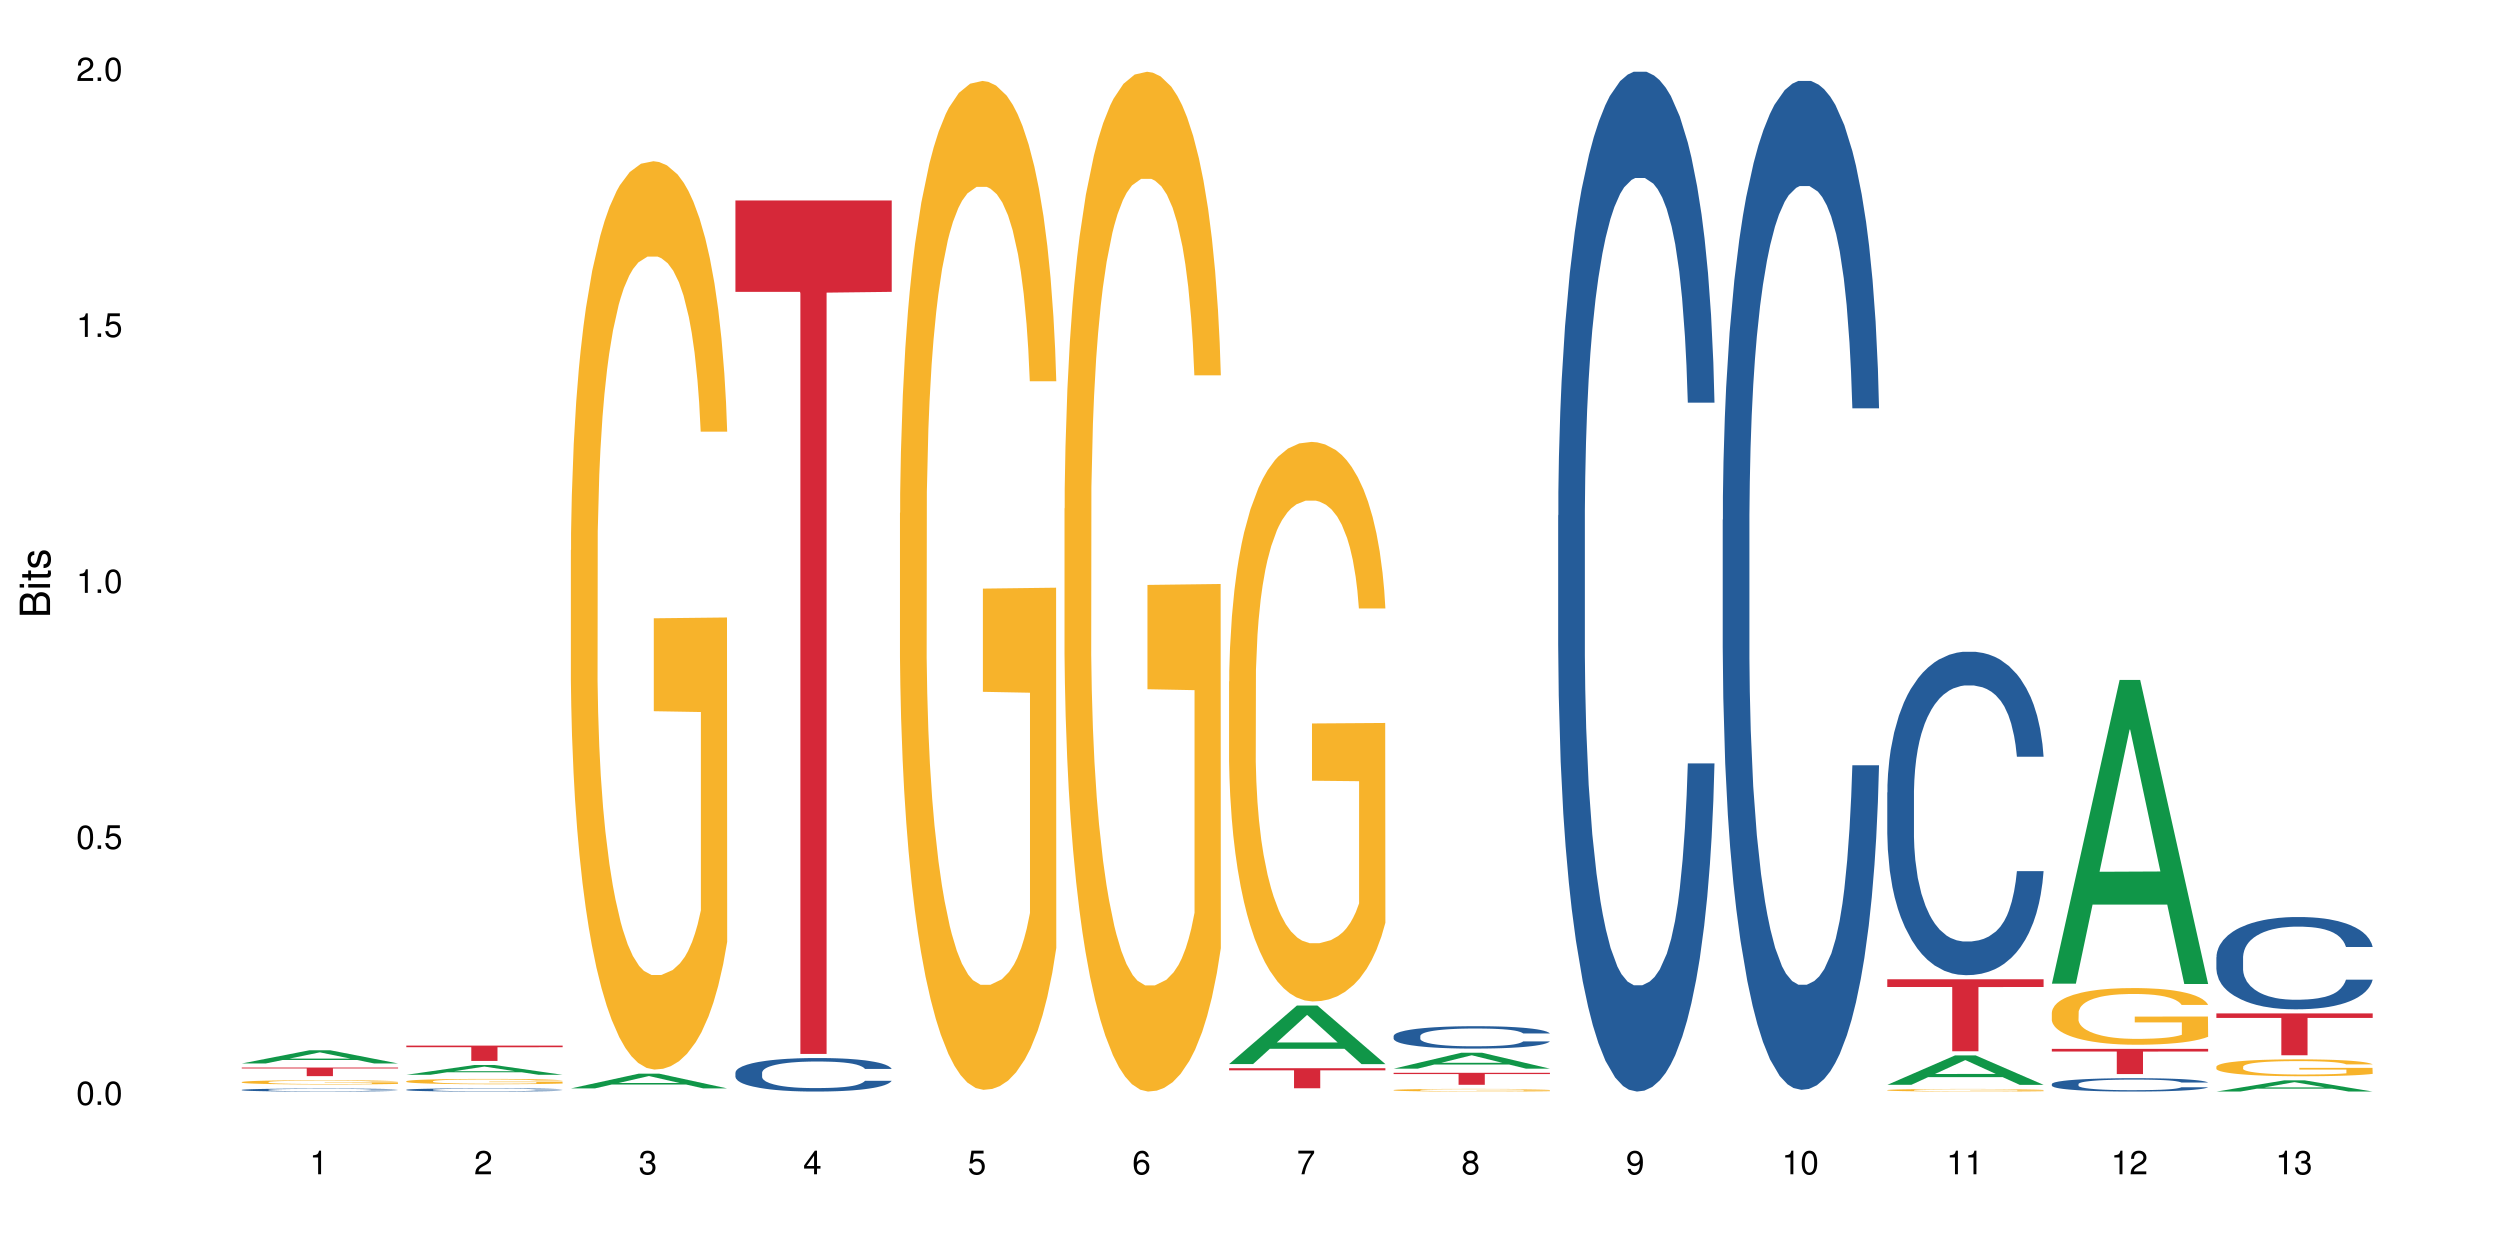 <?xml version="1.0" encoding="UTF-8"?>
<svg xmlns="http://www.w3.org/2000/svg" xmlns:xlink="http://www.w3.org/1999/xlink" width="720pt" height="360pt" viewBox="0 0 720 360" version="1.1">
<defs>
<g>
<symbol overflow="visible" id="glyph0-0">
<path style="stroke:none;" d=""/>
</symbol>
<symbol overflow="visible" id="glyph0-1">
<path style="stroke:none;" d="M 2.641 -6.797 C 2 -6.797 1.422 -6.531 1.078 -6.047 C 0.641 -5.453 0.406 -4.547 0.406 -3.297 C 0.406 -1 1.188 0.219 2.641 0.219 C 4.078 0.219 4.859 -1 4.859 -3.234 C 4.859 -4.562 4.656 -5.438 4.203 -6.047 C 3.844 -6.531 3.281 -6.797 2.641 -6.797 Z M 2.641 -6.047 C 3.547 -6.047 4 -5.125 4 -3.312 C 4 -1.375 3.562 -0.484 2.625 -0.484 C 1.734 -0.484 1.281 -1.422 1.281 -3.281 C 1.281 -5.141 1.734 -6.047 2.641 -6.047 Z M 2.641 -6.047 "/>
</symbol>
<symbol overflow="visible" id="glyph0-2">
<path style="stroke:none;" d="M 1.828 -1 L 0.828 -1 L 0.828 0 L 1.828 0 Z M 1.828 -1 "/>
</symbol>
<symbol overflow="visible" id="glyph0-3">
<path style="stroke:none;" d="M 4.562 -6.797 L 1.062 -6.797 L 0.547 -3.094 L 1.328 -3.094 C 1.719 -3.562 2.047 -3.734 2.578 -3.734 C 3.484 -3.734 4.062 -3.109 4.062 -2.094 C 4.062 -1.125 3.484 -0.531 2.578 -0.531 C 1.828 -0.531 1.375 -0.906 1.188 -1.672 L 0.328 -1.672 C 0.453 -1.109 0.547 -0.844 0.75 -0.594 C 1.125 -0.078 1.828 0.219 2.594 0.219 C 3.969 0.219 4.922 -0.781 4.922 -2.219 C 4.922 -3.562 4.031 -4.484 2.719 -4.484 C 2.25 -4.484 1.859 -4.359 1.469 -4.062 L 1.734 -5.969 L 4.562 -5.969 Z M 4.562 -6.797 "/>
</symbol>
<symbol overflow="visible" id="glyph0-4">
<path style="stroke:none;" d="M 2.484 -4.844 L 2.484 0 L 3.328 0 L 3.328 -6.797 L 2.766 -6.797 C 2.469 -5.75 2.281 -5.609 0.984 -5.453 L 0.984 -4.844 Z M 2.484 -4.844 "/>
</symbol>
<symbol overflow="visible" id="glyph0-5">
<path style="stroke:none;" d="M 4.859 -0.828 L 1.281 -0.828 C 1.359 -1.391 1.672 -1.75 2.5 -2.234 L 3.469 -2.75 C 4.406 -3.266 4.906 -3.969 4.906 -4.812 C 4.906 -5.375 4.672 -5.906 4.266 -6.266 C 3.859 -6.625 3.375 -6.797 2.719 -6.797 C 1.859 -6.797 1.219 -6.5 0.844 -5.922 C 0.609 -5.562 0.5 -5.125 0.484 -4.438 L 1.328 -4.438 C 1.359 -4.906 1.406 -5.188 1.531 -5.406 C 1.75 -5.812 2.188 -6.062 2.703 -6.062 C 3.469 -6.062 4.031 -5.516 4.031 -4.781 C 4.031 -4.25 3.719 -3.797 3.125 -3.438 L 2.234 -2.938 C 0.812 -2.141 0.406 -1.5 0.328 0 L 4.859 0 Z M 4.859 -0.828 "/>
</symbol>
<symbol overflow="visible" id="glyph0-6">
<path style="stroke:none;" d="M 2.125 -3.125 L 2.578 -3.125 C 3.516 -3.125 3.984 -2.703 3.984 -1.891 C 3.984 -1.031 3.469 -0.531 2.578 -0.531 C 1.656 -0.531 1.203 -0.984 1.156 -1.969 L 0.312 -1.969 C 0.344 -1.422 0.438 -1.078 0.609 -0.766 C 0.953 -0.109 1.625 0.219 2.547 0.219 C 3.953 0.219 4.859 -0.609 4.859 -1.906 C 4.859 -2.766 4.516 -3.25 3.703 -3.516 C 4.344 -3.766 4.656 -4.25 4.656 -4.938 C 4.656 -6.109 3.875 -6.797 2.578 -6.797 C 1.203 -6.797 0.484 -6.047 0.453 -4.609 L 1.297 -4.609 C 1.312 -5.016 1.344 -5.25 1.453 -5.453 C 1.641 -5.828 2.062 -6.062 2.594 -6.062 C 3.344 -6.062 3.797 -5.625 3.797 -4.906 C 3.797 -4.422 3.609 -4.141 3.25 -3.984 C 3.016 -3.891 2.719 -3.844 2.125 -3.844 Z M 2.125 -3.125 "/>
</symbol>
<symbol overflow="visible" id="glyph0-7">
<path style="stroke:none;" d="M 3.141 -1.625 L 3.141 0 L 3.984 0 L 3.984 -1.625 L 4.984 -1.625 L 4.984 -2.391 L 3.984 -2.391 L 3.984 -6.797 L 3.359 -6.797 L 0.266 -2.516 L 0.266 -1.625 Z M 3.141 -2.391 L 1 -2.391 L 3.141 -5.359 Z M 3.141 -2.391 "/>
</symbol>
<symbol overflow="visible" id="glyph0-8">
<path style="stroke:none;" d="M 4.781 -5.031 C 4.609 -6.141 3.891 -6.797 2.844 -6.797 C 2.094 -6.797 1.422 -6.438 1.031 -5.828 C 0.609 -5.172 0.406 -4.344 0.406 -3.094 C 0.406 -1.953 0.578 -1.234 0.984 -0.625 C 1.359 -0.078 1.953 0.219 2.703 0.219 C 3.984 0.219 4.922 -0.734 4.922 -2.078 C 4.922 -3.344 4.062 -4.234 2.844 -4.234 C 2.172 -4.234 1.641 -3.969 1.281 -3.469 C 1.281 -5.125 1.828 -6.047 2.797 -6.047 C 3.391 -6.047 3.797 -5.672 3.938 -5.031 Z M 2.734 -3.484 C 3.547 -3.484 4.062 -2.922 4.062 -2 C 4.062 -1.156 3.484 -0.531 2.703 -0.531 C 1.922 -0.531 1.328 -1.188 1.328 -2.047 C 1.328 -2.891 1.906 -3.484 2.734 -3.484 Z M 2.734 -3.484 "/>
</symbol>
<symbol overflow="visible" id="glyph0-9">
<path style="stroke:none;" d="M 4.984 -6.797 L 0.438 -6.797 L 0.438 -5.969 L 4.109 -5.969 C 2.5 -3.656 1.828 -2.234 1.328 0 L 2.219 0 C 2.594 -2.172 3.453 -4.047 4.984 -6.094 Z M 4.984 -6.797 "/>
</symbol>
<symbol overflow="visible" id="glyph0-10">
<path style="stroke:none;" d="M 3.75 -3.578 C 4.453 -4 4.688 -4.344 4.688 -4.984 C 4.688 -6.047 3.844 -6.797 2.641 -6.797 C 1.438 -6.797 0.594 -6.047 0.594 -4.984 C 0.594 -4.359 0.828 -4.016 1.516 -3.578 C 0.734 -3.203 0.359 -2.641 0.359 -1.891 C 0.359 -0.641 1.297 0.219 2.641 0.219 C 3.984 0.219 4.922 -0.641 4.922 -1.875 C 4.922 -2.641 4.531 -3.203 3.75 -3.578 Z M 2.641 -6.047 C 3.359 -6.047 3.812 -5.625 3.812 -4.969 C 3.812 -4.344 3.344 -3.922 2.641 -3.922 C 1.922 -3.922 1.453 -4.344 1.453 -4.984 C 1.453 -5.625 1.922 -6.047 2.641 -6.047 Z M 2.641 -3.203 C 3.484 -3.203 4.062 -2.672 4.062 -1.875 C 4.062 -1.062 3.484 -0.531 2.625 -0.531 C 1.797 -0.531 1.219 -1.078 1.219 -1.875 C 1.219 -2.672 1.797 -3.203 2.641 -3.203 Z M 2.641 -3.203 "/>
</symbol>
<symbol overflow="visible" id="glyph0-11">
<path style="stroke:none;" d="M 0.516 -1.547 C 0.672 -0.438 1.406 0.219 2.438 0.219 C 3.188 0.219 3.859 -0.141 4.266 -0.75 C 4.688 -1.406 4.891 -2.25 4.891 -3.484 C 4.891 -4.625 4.703 -5.359 4.312 -5.953 C 3.938 -6.5 3.344 -6.797 2.594 -6.797 C 1.297 -6.797 0.359 -5.844 0.359 -4.516 C 0.359 -3.25 1.234 -2.344 2.453 -2.344 C 3.094 -2.344 3.562 -2.578 4.016 -3.109 C 4 -1.453 3.469 -0.531 2.5 -0.531 C 1.906 -0.531 1.484 -0.906 1.359 -1.547 Z M 2.578 -6.062 C 3.375 -6.062 3.969 -5.406 3.969 -4.531 C 3.969 -3.688 3.375 -3.094 2.547 -3.094 C 1.734 -3.094 1.234 -3.672 1.234 -4.578 C 1.234 -5.438 1.797 -6.062 2.578 -6.062 Z M 2.578 -6.062 "/>
</symbol>
<symbol overflow="visible" id="glyph1-0">
<path style="stroke:none;" d=""/>
</symbol>
<symbol overflow="visible" id="glyph1-1">
<path style="stroke:none;" d="M 0 -0.953 L 0 -4.891 C 0 -5.719 -0.234 -6.344 -0.734 -6.797 C -1.188 -7.234 -1.812 -7.469 -2.5 -7.469 C -3.547 -7.469 -4.188 -7 -4.625 -5.875 C -4.984 -6.672 -5.641 -7.094 -6.531 -7.094 C -7.156 -7.094 -7.734 -6.859 -8.141 -6.391 C -8.562 -5.938 -8.75 -5.344 -8.75 -4.5 L -8.75 -0.953 Z M -4.984 -2.062 L -7.766 -2.062 L -7.766 -4.219 C -7.766 -4.844 -7.688 -5.203 -7.453 -5.5 C -7.219 -5.812 -6.859 -5.969 -6.375 -5.969 C -5.906 -5.969 -5.531 -5.812 -5.297 -5.5 C -5.062 -5.203 -4.984 -4.844 -4.984 -4.219 Z M -0.984 -2.062 L -4 -2.062 L -4 -4.781 C -4 -5.328 -3.859 -5.688 -3.578 -5.953 C -3.297 -6.219 -2.922 -6.359 -2.484 -6.359 C -2.062 -6.359 -1.688 -6.219 -1.406 -5.953 C -1.109 -5.688 -0.984 -5.328 -0.984 -4.781 Z M -0.984 -2.062 "/>
</symbol>
<symbol overflow="visible" id="glyph1-2">
<path style="stroke:none;" d="M -6.281 -1.797 L -6.281 -0.797 L 0 -0.797 L 0 -1.797 Z M -8.75 -1.797 L -8.75 -0.797 L -7.484 -0.797 L -7.484 -1.797 Z M -8.75 -1.797 "/>
</symbol>
<symbol overflow="visible" id="glyph1-3">
<path style="stroke:none;" d="M -6.281 -3.047 L -6.281 -2.016 L -8.016 -2.016 L -8.016 -1.016 L -6.281 -1.016 L -6.281 -0.172 L -5.469 -0.172 L -5.469 -1.016 L -0.719 -1.016 C -0.078 -1.016 0.281 -1.453 0.281 -2.234 C 0.281 -2.469 0.25 -2.719 0.188 -3.047 L -0.641 -3.047 C -0.609 -2.922 -0.594 -2.766 -0.594 -2.562 C -0.594 -2.141 -0.719 -2.016 -1.156 -2.016 L -5.469 -2.016 L -5.469 -3.047 Z M -6.281 -3.047 "/>
</symbol>
<symbol overflow="visible" id="glyph1-4">
<path style="stroke:none;" d="M -4.531 -5.25 C -5.766 -5.25 -6.469 -4.422 -6.469 -2.969 C -6.469 -1.516 -5.719 -0.562 -4.547 -0.562 C -3.562 -0.562 -3.094 -1.062 -2.734 -2.562 L -2.516 -3.484 C -2.344 -4.188 -2.094 -4.469 -1.625 -4.469 C -1.047 -4.469 -0.641 -3.875 -0.641 -3 C -0.641 -2.453 -0.797 -2 -1.062 -1.75 C -1.25 -1.594 -1.422 -1.531 -1.875 -1.469 L -1.875 -0.406 C -0.422 -0.453 0.281 -1.266 0.281 -2.922 C 0.281 -4.5 -0.5 -5.516 -1.719 -5.516 C -2.656 -5.516 -3.172 -4.984 -3.469 -3.734 L -3.703 -2.766 C -3.891 -1.953 -4.156 -1.609 -4.594 -1.609 C -5.172 -1.609 -5.547 -2.125 -5.547 -2.938 C -5.547 -3.75 -5.203 -4.172 -4.531 -4.203 Z M -4.531 -5.25 "/>
</symbol>
</g>
</defs>
<g id="surface121557">
<rect x="0" y="0" width="720" height="360" style="fill:rgb(100%,100%,100%);fill-opacity:1;stroke:none;"/>
<path style=" stroke:none;fill-rule:nonzero;fill:rgb(6.275%,58.824%,28.235%);fill-opacity:1;" d="M 69.629 306.277 L 69.676 306.273 L 89.156 302.469 L 95.074 302.469 L 114.648 306.281 L 107.773 306.281 L 102.867 305.285 L 81.367 305.285 L 76.555 306.277 L 69.629 306.277 L 83.434 304.871 L 100.895 304.871 L 92.188 303.09 L 92.09 303.086 L 91.996 303.098 L 83.387 304.871 L 83.434 304.871 Z M 69.629 306.277 "/>
<path style=" stroke:none;fill-rule:nonzero;fill:rgb(14.51%,36.078%,60%);fill-opacity:1;" d="M 69.629 313.883 L 69.684 313.883 L 69.684 313.863 L 69.848 313.832 L 70.234 313.793 L 70.617 313.77 L 71.605 313.723 L 72.977 313.676 L 74.406 313.641 L 75.449 313.621 L 76.383 313.605 L 78.523 313.574 L 79.895 313.562 L 81.379 313.547 L 83.191 313.535 L 84.508 313.527 L 87.473 313.512 L 89.668 313.508 L 91.371 313.504 L 95.051 313.504 L 97.246 313.508 L 98.84 313.512 L 100.594 313.52 L 102.078 313.527 L 104.656 313.543 L 106.965 313.566 L 108.008 313.578 L 109.652 313.602 L 110.918 313.625 L 111.797 313.648 L 112.785 313.676 L 113.66 313.711 L 114.32 313.754 L 114.648 313.785 L 106.965 313.785 L 106.578 313.754 L 106.141 313.73 L 105.316 313.699 L 104.492 313.676 L 103.34 313.652 L 102.297 313.637 L 100.871 313.621 L 99.605 313.613 L 98.289 313.605 L 97.027 313.602 L 94.609 313.594 L 91.809 313.594 L 90.766 313.598 L 88.625 313.602 L 87.473 313.609 L 85.824 313.621 L 84.672 313.629 L 83.301 313.645 L 82.367 313.66 L 81.215 313.68 L 80.391 313.699 L 79.457 313.723 L 78.906 313.746 L 78.414 313.766 L 77.977 313.793 L 77.645 313.82 L 77.426 313.848 L 77.316 313.879 L 77.316 314 L 77.426 314.027 L 77.699 314.062 L 78.414 314.109 L 79.457 314.152 L 80.664 314.188 L 81.816 314.211 L 82.477 314.219 L 83.355 314.234 L 84.727 314.25 L 86.703 314.266 L 87.855 314.27 L 89.613 314.277 L 91.426 314.281 L 93.844 314.281 L 95.984 314.277 L 97.41 314.273 L 98.895 314.266 L 100.926 314.254 L 102.188 314.242 L 103.285 314.227 L 104.109 314.211 L 104.656 314.199 L 105.48 314.172 L 106.141 314.148 L 106.633 314.121 L 106.965 314.094 L 114.648 314.094 L 114.32 314.125 L 113.828 314.156 L 113.332 314.176 L 112.562 314.207 L 111.688 314.23 L 110.422 314.258 L 109.379 314.277 L 108.008 314.297 L 106.746 314.309 L 105.371 314.324 L 103.34 314.34 L 102.023 314.348 L 100.594 314.355 L 98.895 314.359 L 96.75 314.367 L 94.445 314.371 L 92.305 314.371 L 90 314.367 L 88.297 314.367 L 86.047 314.359 L 83.246 314.344 L 81.215 314.328 L 79.621 314.316 L 78.25 314.297 L 76.711 314.277 L 74.734 314.242 L 73.527 314.215 L 72.703 314.195 L 71.77 314.164 L 71.113 314.137 L 70.344 314.09 L 69.793 314.035 L 69.629 313.992 Z M 69.629 313.883 "/>
<path style=" stroke:none;fill-rule:nonzero;fill:rgb(96.863%,70.196%,16.863%);fill-opacity:1;" d="M 69.629 311.629 L 69.684 311.629 L 69.684 311.605 L 69.902 311.559 L 70.453 311.488 L 71.168 311.43 L 71.934 311.387 L 72.43 311.363 L 73.254 311.328 L 73.965 311.305 L 75.777 311.254 L 78.086 311.207 L 79.348 311.188 L 80.773 311.172 L 82.805 311.148 L 83.738 311.141 L 86.594 311.125 L 89.832 311.113 L 93.402 311.109 L 95.051 311.109 L 97.301 311.113 L 100.375 311.125 L 102.133 311.137 L 103.504 311.148 L 104.934 311.164 L 106.688 311.184 L 108.336 311.211 L 109.652 311.238 L 110.973 311.273 L 112.07 311.309 L 113.004 311.348 L 113.828 311.395 L 114.32 311.434 L 114.648 311.473 L 107.02 311.473 L 106.578 311.434 L 106.086 311.402 L 105.262 311.367 L 104.438 311.34 L 103.613 311.316 L 102.078 311.289 L 100.758 311.27 L 99.113 311.254 L 97.52 311.246 L 95.707 311.238 L 91.699 311.238 L 89.066 311.246 L 87.527 311.254 L 86.43 311.262 L 84.891 311.277 L 83.961 311.293 L 83.41 311.301 L 81.762 311.336 L 80.664 311.367 L 80.062 311.387 L 79.293 311.422 L 78.742 311.449 L 78.141 311.496 L 77.809 311.527 L 77.371 311.605 L 77.316 311.805 L 77.48 311.848 L 77.809 311.891 L 78.25 311.934 L 78.906 311.977 L 79.566 312.008 L 80.719 312.051 L 81.707 312.078 L 82.477 312.098 L 83.961 312.129 L 84.562 312.137 L 85.992 312.156 L 87.473 312.172 L 89.285 312.188 L 90.656 312.195 L 92.855 312.199 L 95.652 312.199 L 98.949 312.191 L 101.035 312.184 L 102.461 312.176 L 103.395 312.168 L 104.547 312.156 L 105.371 312.145 L 106.141 312.133 L 107.074 312.113 L 107.074 311.848 L 93.512 311.844 L 93.512 311.723 L 114.594 311.719 L 114.648 312.156 L 113.496 312.184 L 112.07 312.215 L 110.699 312.234 L 109.27 312.254 L 107.238 312.277 L 105.59 312.289 L 103.066 312.305 L 100.758 312.316 L 98.344 312.32 L 96.203 312.324 L 91.426 312.324 L 89.012 312.316 L 87.09 312.309 L 85.332 312.297 L 83.574 312.281 L 81.379 312.258 L 79.953 312.242 L 78.469 312.219 L 76.988 312.188 L 75.668 312.16 L 74.789 312.137 L 73.91 312.109 L 72.977 312.074 L 72.102 312.039 L 71.441 312.004 L 70.836 311.965 L 70.398 311.93 L 69.957 311.879 L 69.738 311.84 L 69.629 311.805 Z M 69.629 311.629 "/>
<path style=" stroke:none;fill-rule:nonzero;fill:rgb(83.922%,15.686%,22.353%);fill-opacity:1;" d="M 69.629 307.457 L 114.648 307.457 L 114.648 307.723 L 95.887 307.727 L 95.887 309.93 L 88.34 309.93 L 88.34 307.727 L 88.23 307.723 L 69.629 307.723 Z M 69.629 307.457 "/>
<path style=" stroke:none;fill-rule:nonzero;fill:rgb(6.275%,58.824%,28.235%);fill-opacity:1;" d="M 117.02 309.547 L 117.066 309.543 L 136.547 306.727 L 142.465 306.727 L 162.039 309.547 L 155.164 309.547 L 150.258 308.812 L 128.758 308.812 L 123.945 309.547 L 117.02 309.547 L 130.824 308.508 L 148.285 308.504 L 139.578 307.188 L 139.48 307.188 L 139.387 307.195 L 130.777 308.504 L 130.824 308.508 Z M 117.02 309.547 "/>
<path style=" stroke:none;fill-rule:nonzero;fill:rgb(14.51%,36.078%,60%);fill-opacity:1;" d="M 117.02 313.848 L 117.074 313.844 L 117.074 313.824 L 117.238 313.793 L 117.625 313.75 L 118.008 313.723 L 118.996 313.672 L 120.367 313.625 L 121.797 313.586 L 122.84 313.566 L 123.773 313.547 L 125.914 313.516 L 127.285 313.5 L 128.77 313.488 L 130.582 313.473 L 131.898 313.465 L 134.863 313.449 L 137.059 313.445 L 138.762 313.441 L 142.441 313.441 L 144.637 313.445 L 146.23 313.449 L 147.984 313.457 L 149.469 313.465 L 152.047 313.48 L 154.355 313.508 L 155.398 313.52 L 157.043 313.547 L 158.309 313.57 L 159.188 313.594 L 160.176 313.625 L 161.051 313.664 L 161.711 313.707 L 162.039 313.742 L 154.355 313.742 L 153.969 313.711 L 153.531 313.684 L 152.707 313.648 L 151.883 313.625 L 150.73 313.598 L 149.688 313.582 L 148.262 313.566 L 146.996 313.555 L 145.68 313.547 L 144.418 313.543 L 142 313.539 L 138.156 313.539 L 136.016 313.547 L 134.863 313.555 L 133.215 313.566 L 132.062 313.574 L 130.691 313.594 L 129.758 313.605 L 128.605 313.629 L 127.781 313.648 L 126.848 313.676 L 126.297 313.699 L 125.805 313.723 L 125.367 313.75 L 125.035 313.781 L 124.816 313.812 L 124.707 313.84 L 124.707 313.973 L 124.816 314.004 L 125.09 314.039 L 125.805 314.09 L 126.848 314.137 L 128.055 314.172 L 129.207 314.199 L 129.867 314.211 L 130.746 314.223 L 132.117 314.238 L 134.094 314.258 L 135.246 314.262 L 137.004 314.27 L 138.816 314.273 L 141.234 314.273 L 143.375 314.27 L 144.801 314.266 L 146.285 314.258 L 148.316 314.246 L 149.578 314.23 L 150.676 314.215 L 151.5 314.199 L 152.047 314.184 L 152.871 314.16 L 153.531 314.129 L 154.023 314.102 L 154.355 314.07 L 162.039 314.07 L 161.711 314.105 L 161.219 314.141 L 160.723 314.164 L 159.953 314.191 L 159.074 314.219 L 157.812 314.25 L 156.77 314.27 L 155.398 314.289 L 154.137 314.305 L 152.762 314.32 L 150.73 314.336 L 149.414 314.348 L 147.984 314.355 L 146.285 314.359 L 144.141 314.367 L 141.836 314.371 L 139.695 314.371 L 137.391 314.367 L 135.688 314.367 L 133.438 314.359 L 130.637 314.344 L 128.605 314.328 L 127.012 314.309 L 125.641 314.293 L 124.102 314.27 L 122.125 314.234 L 120.918 314.203 L 120.094 314.18 L 119.16 314.148 L 118.504 314.117 L 117.734 314.07 L 117.184 314.008 L 117.02 313.965 Z M 117.02 313.848 "/>
<path style=" stroke:none;fill-rule:nonzero;fill:rgb(96.863%,70.196%,16.863%);fill-opacity:1;" d="M 117.02 311.383 L 117.074 311.383 L 117.074 311.355 L 117.293 311.293 L 117.844 311.207 L 118.559 311.133 L 119.324 311.078 L 119.82 311.047 L 120.645 311.008 L 121.355 310.977 L 123.168 310.914 L 125.477 310.852 L 126.738 310.828 L 128.164 310.805 L 130.195 310.777 L 131.129 310.77 L 133.984 310.746 L 137.223 310.73 L 140.793 310.727 L 142.441 310.73 L 144.691 310.734 L 147.766 310.75 L 149.523 310.762 L 150.895 310.777 L 152.324 310.797 L 154.078 310.824 L 155.727 310.859 L 157.043 310.891 L 158.363 310.934 L 159.461 310.977 L 160.395 311.027 L 161.219 311.086 L 161.711 311.137 L 162.039 311.184 L 154.41 311.184 L 153.969 311.137 L 153.477 311.098 L 152.652 311.051 L 151.828 311.016 L 151.004 310.992 L 149.469 310.953 L 148.148 310.934 L 146.504 310.914 L 144.91 310.898 L 143.098 310.891 L 142 310.887 L 139.09 310.887 L 136.457 310.898 L 134.918 310.91 L 133.82 310.922 L 132.281 310.941 L 131.352 310.957 L 130.801 310.969 L 129.152 311.012 L 128.055 311.051 L 127.453 311.078 L 126.684 311.121 L 126.133 311.16 L 125.531 311.215 L 125.199 311.258 L 124.762 311.352 L 124.707 311.605 L 124.871 311.656 L 125.199 311.715 L 125.641 311.766 L 126.297 311.82 L 126.957 311.859 L 128.109 311.914 L 129.098 311.949 L 129.867 311.977 L 131.352 312.012 L 131.953 312.023 L 133.383 312.051 L 134.863 312.07 L 136.676 312.086 L 138.047 312.094 L 140.246 312.102 L 143.043 312.102 L 146.34 312.094 L 148.426 312.082 L 149.852 312.07 L 150.785 312.062 L 151.938 312.047 L 152.762 312.031 L 153.531 312.016 L 154.465 311.992 L 154.465 311.656 L 140.902 311.656 L 140.902 311.5 L 161.984 311.5 L 162.039 312.047 L 160.887 312.086 L 159.461 312.121 L 158.086 312.148 L 156.66 312.172 L 154.629 312.199 L 152.98 312.215 L 150.457 312.234 L 148.148 312.25 L 145.734 312.258 L 143.594 312.262 L 141.066 312.262 L 138.816 312.258 L 136.402 312.25 L 134.48 312.238 L 132.723 312.227 L 130.965 312.207 L 128.77 312.18 L 127.34 312.152 L 125.859 312.125 L 124.379 312.09 L 123.059 312.051 L 122.18 312.023 L 121.301 311.988 L 120.367 311.945 L 119.492 311.898 L 118.832 311.855 L 118.227 311.805 L 117.789 311.762 L 117.348 311.695 L 117.129 311.648 L 117.02 311.602 Z M 117.02 311.383 "/>
<path style=" stroke:none;fill-rule:nonzero;fill:rgb(83.922%,15.686%,22.353%);fill-opacity:1;" d="M 117.02 301.129 L 162.039 301.129 L 162.039 301.602 L 143.277 301.605 L 143.277 305.547 L 135.73 305.547 L 135.73 301.609 L 135.617 301.602 L 117.02 301.602 Z M 117.02 301.129 "/>
<path style=" stroke:none;fill-rule:nonzero;fill:rgb(6.275%,58.824%,28.235%);fill-opacity:1;" d="M 164.41 313.461 L 164.457 313.457 L 183.938 309.219 L 189.855 309.219 L 209.43 313.465 L 202.555 313.465 L 197.648 312.355 L 176.148 312.355 L 171.336 313.461 L 164.41 313.461 L 178.215 311.898 L 195.676 311.895 L 186.969 309.91 L 186.871 309.906 L 186.777 309.922 L 178.168 311.895 L 178.215 311.898 Z M 164.41 313.461 "/>
<path style=" stroke:none;fill-rule:nonzero;fill:rgb(96.863%,70.196%,16.863%);fill-opacity:1;" d="M 164.41 158.477 L 164.465 158.238 L 164.465 153.461 L 164.684 142.711 L 165.234 127.898 L 165.949 115.715 L 166.715 106.156 L 167.211 101.141 L 168.035 93.973 L 168.746 88.715 L 170.559 77.965 L 172.867 67.93 L 174.129 63.629 L 175.555 59.566 L 177.586 55.027 L 178.52 53.355 L 181.375 49.535 L 184.613 47.145 L 188.184 46.43 L 189.832 46.668 L 192.082 47.621 L 195.156 50.25 L 196.914 52.641 L 198.285 55.027 L 199.715 58.133 L 201.469 62.914 L 203.117 68.648 L 204.434 74.379 L 205.754 81.547 L 206.852 89.195 L 207.785 97.555 L 208.609 107.59 L 209.102 115.953 L 209.43 124.312 L 201.801 124.312 L 201.359 115.953 L 200.867 109.5 L 200.043 101.617 L 199.219 95.883 L 198.395 91.344 L 196.859 85.133 L 195.539 81.309 L 193.895 77.965 L 192.301 75.812 L 190.488 74.379 L 189.391 73.902 L 186.48 73.902 L 183.848 75.574 L 182.309 77.488 L 181.211 79.398 L 179.672 82.98 L 178.742 85.848 L 178.191 87.762 L 176.543 95.168 L 175.445 101.855 L 174.844 106.395 L 174.074 113.562 L 173.523 120.012 L 172.922 129.57 L 172.59 136.738 L 172.152 152.984 L 172.098 195.988 L 172.262 205.066 L 172.59 214.863 L 173.031 223.465 L 173.688 232.543 L 174.348 239.469 L 175.5 248.789 L 176.488 255 L 177.258 259.062 L 178.742 265.512 L 179.344 267.66 L 180.773 271.961 L 182.254 275.309 L 184.066 278.176 L 185.438 279.609 L 187.633 280.801 L 190.434 280.801 L 193.73 279.367 L 195.816 277.457 L 197.242 275.547 L 198.176 273.875 L 199.328 271.246 L 200.152 268.855 L 200.922 266.227 L 201.855 262.168 L 201.855 205.066 L 188.293 204.828 L 188.293 178.07 L 209.375 177.832 L 209.43 271.246 L 208.277 277.695 L 206.852 283.906 L 205.477 288.688 L 204.051 292.746 L 202.02 297.289 L 200.371 300.152 L 197.848 303.5 L 195.539 305.648 L 193.125 307.082 L 190.984 307.801 L 188.457 308.039 L 186.207 307.559 L 183.793 306.129 L 181.871 304.215 L 180.113 301.828 L 178.355 298.723 L 176.16 293.703 L 174.73 289.641 L 173.25 284.625 L 171.766 278.652 L 170.449 272.203 L 169.57 267.184 L 168.691 261.449 L 167.758 254.281 L 166.883 246.16 L 166.223 238.754 L 165.617 230.391 L 165.18 222.508 L 164.738 211.758 L 164.52 203.156 L 164.41 195.75 Z M 164.41 158.477 "/>
<path style=" stroke:none;fill-rule:nonzero;fill:rgb(14.51%,36.078%,60%);fill-opacity:1;" d="M 211.801 308.918 L 211.855 308.91 L 211.855 308.695 L 212.02 308.363 L 212.406 307.938 L 212.789 307.648 L 213.777 307.125 L 215.148 306.625 L 216.578 306.234 L 217.621 306.008 L 218.555 305.828 L 220.695 305.504 L 222.066 305.336 L 223.551 305.184 L 225.363 305.035 L 226.68 304.945 L 229.645 304.805 L 231.84 304.746 L 233.543 304.719 L 237.223 304.719 L 239.418 304.754 L 241.012 304.797 L 242.766 304.867 L 244.25 304.945 L 246.828 305.141 L 249.137 305.387 L 250.18 305.531 L 251.824 305.805 L 253.09 306.066 L 253.969 306.297 L 254.957 306.625 L 255.832 307.02 L 256.492 307.473 L 256.82 307.852 L 249.137 307.852 L 248.75 307.496 L 248.312 307.223 L 247.488 306.863 L 246.664 306.605 L 245.512 306.352 L 244.469 306.184 L 243.043 306.016 L 241.777 305.91 L 240.461 305.828 L 239.199 305.777 L 236.781 305.723 L 233.98 305.723 L 232.938 305.742 L 230.797 305.812 L 229.645 305.875 L 227.996 305.996 L 226.844 306.113 L 225.473 306.289 L 224.539 306.438 L 223.387 306.668 L 222.562 306.871 L 221.629 307.16 L 221.078 307.383 L 220.586 307.629 L 220.145 307.922 L 219.816 308.23 L 219.598 308.555 L 219.488 308.875 L 219.488 310.242 L 219.598 310.559 L 219.871 310.93 L 220.586 311.469 L 221.629 311.934 L 222.836 312.305 L 223.988 312.57 L 224.648 312.695 L 225.527 312.836 L 226.898 313.012 L 228.875 313.188 L 230.027 313.258 L 231.785 313.328 L 233.598 313.363 L 236.012 313.363 L 238.156 313.328 L 239.582 313.285 L 241.066 313.215 L 243.098 313.066 L 244.359 312.922 L 245.457 312.758 L 246.281 312.59 L 246.828 312.445 L 247.652 312.172 L 248.312 311.875 L 248.805 311.566 L 249.137 311.266 L 256.82 311.266 L 256.492 311.617 L 256 311.961 L 255.504 312.219 L 254.734 312.527 L 253.855 312.801 L 252.594 313.109 L 251.551 313.312 L 250.18 313.531 L 248.914 313.699 L 247.543 313.852 L 245.512 314.027 L 244.195 314.113 L 242.766 314.195 L 241.066 314.266 L 238.922 314.328 L 236.617 314.363 L 234.477 314.371 L 232.172 314.352 L 230.469 314.316 L 228.219 314.238 L 225.418 314.078 L 223.387 313.91 L 221.793 313.746 L 220.422 313.566 L 218.883 313.328 L 216.906 312.941 L 215.699 312.641 L 214.875 312.395 L 213.941 312.051 L 213.285 311.742 L 212.516 311.246 L 211.965 310.621 L 211.801 310.137 Z M 211.801 308.918 "/>
<path style=" stroke:none;fill-rule:nonzero;fill:rgb(83.922%,15.686%,22.353%);fill-opacity:1;" d="M 211.801 57.738 L 256.82 57.738 L 256.82 84.051 L 238.059 84.281 L 238.059 303.539 L 230.508 303.539 L 230.508 84.512 L 230.398 84.051 L 211.801 84.051 Z M 211.801 57.738 "/>
<path style=" stroke:none;fill-rule:nonzero;fill:rgb(96.863%,70.196%,16.863%);fill-opacity:1;" d="M 259.191 147.762 L 259.246 147.496 L 259.246 142.188 L 259.465 130.246 L 260.016 113.793 L 260.73 100.262 L 261.496 89.645 L 261.992 84.074 L 262.816 76.113 L 263.527 70.273 L 265.34 58.332 L 267.648 47.188 L 268.91 42.41 L 270.336 37.898 L 272.367 32.855 L 273.301 31 L 276.156 26.754 L 279.395 24.102 L 282.965 23.305 L 284.613 23.57 L 286.863 24.633 L 289.938 27.551 L 291.695 30.203 L 293.066 32.855 L 294.496 36.309 L 296.25 41.613 L 297.898 47.984 L 299.215 54.352 L 300.535 62.312 L 301.633 70.805 L 302.566 80.094 L 303.391 91.238 L 303.883 100.527 L 304.211 109.812 L 296.582 109.812 L 296.141 100.527 L 295.648 93.359 L 294.824 84.605 L 294 78.234 L 293.176 73.191 L 291.641 66.293 L 290.32 62.047 L 288.676 58.332 L 287.082 55.945 L 285.27 54.352 L 284.172 53.82 L 281.262 53.82 L 278.629 55.68 L 277.09 57.801 L 275.992 59.926 L 274.453 63.906 L 273.52 67.09 L 272.973 69.211 L 271.324 77.438 L 270.227 84.867 L 269.625 89.91 L 268.855 97.871 L 268.305 105.035 L 267.703 115.652 L 267.371 123.613 L 266.934 141.656 L 266.879 189.422 L 267.043 199.508 L 267.371 210.387 L 267.812 219.941 L 268.469 230.023 L 269.129 237.719 L 270.281 248.07 L 271.27 254.969 L 272.039 259.48 L 273.52 266.645 L 274.125 269.031 L 275.555 273.809 L 277.035 277.523 L 278.848 280.707 L 280.219 282.301 L 282.414 283.629 L 285.215 283.629 L 288.512 282.035 L 290.598 279.914 L 292.023 277.789 L 292.957 275.934 L 294.109 273.012 L 294.934 270.359 L 295.703 267.441 L 296.637 262.93 L 296.637 199.508 L 283.074 199.242 L 283.074 169.52 L 304.156 169.254 L 304.211 273.012 L 303.059 280.18 L 301.633 287.078 L 300.258 292.387 L 298.832 296.895 L 296.801 301.938 L 295.152 305.121 L 292.629 308.836 L 290.32 311.227 L 287.906 312.816 L 285.766 313.613 L 283.238 313.879 L 280.988 313.348 L 278.574 311.758 L 276.652 309.633 L 274.895 306.98 L 273.137 303.531 L 270.941 297.957 L 269.512 293.445 L 268.031 287.875 L 266.547 281.238 L 265.23 274.074 L 264.352 268.504 L 263.473 262.133 L 262.539 254.172 L 261.664 245.148 L 261.004 236.922 L 260.398 227.637 L 259.961 218.879 L 259.52 206.938 L 259.301 197.383 L 259.191 189.156 Z M 259.191 147.762 "/>
<path style=" stroke:none;fill-rule:nonzero;fill:rgb(96.863%,70.196%,16.863%);fill-opacity:1;" d="M 306.582 146.461 L 306.637 146.191 L 306.637 140.828 L 306.855 128.758 L 307.406 112.129 L 308.121 98.449 L 308.887 87.719 L 309.383 82.086 L 310.207 74.039 L 310.918 68.141 L 312.73 56.07 L 315.039 44.805 L 316.301 39.977 L 317.727 35.414 L 319.758 30.32 L 320.691 28.441 L 323.547 24.148 L 326.785 21.469 L 330.355 20.664 L 332.004 20.93 L 334.254 22.004 L 337.328 24.953 L 339.086 27.637 L 340.457 30.32 L 341.887 33.805 L 343.641 39.172 L 345.289 45.609 L 346.605 52.047 L 347.926 60.094 L 349.023 68.676 L 349.957 78.062 L 350.781 89.328 L 351.273 98.715 L 351.602 108.105 L 343.973 108.105 L 343.531 98.715 L 343.039 91.477 L 342.215 82.625 L 341.391 76.188 L 340.566 71.09 L 339.031 64.117 L 337.711 59.824 L 336.066 56.07 L 334.473 53.656 L 332.66 52.047 L 331.562 51.508 L 328.652 51.508 L 326.02 53.387 L 324.48 55.531 L 323.383 57.68 L 321.844 61.703 L 320.91 64.922 L 320.363 67.066 L 318.715 75.383 L 317.617 82.891 L 317.016 87.988 L 316.246 96.035 L 315.695 103.277 L 315.094 114.004 L 314.762 122.051 L 314.324 140.293 L 314.27 188.574 L 314.434 198.766 L 314.762 209.762 L 315.203 219.418 L 315.859 229.609 L 316.52 237.391 L 317.672 247.852 L 318.66 254.824 L 319.43 259.383 L 320.91 266.625 L 321.516 269.039 L 322.945 273.867 L 324.426 277.625 L 326.238 280.844 L 327.609 282.453 L 329.805 283.793 L 332.605 283.793 L 335.902 282.184 L 337.988 280.039 L 339.414 277.891 L 340.348 276.016 L 341.5 273.062 L 342.324 270.383 L 343.094 267.43 L 344.027 262.871 L 344.027 198.766 L 330.465 198.496 L 330.465 168.457 L 351.547 168.188 L 351.602 273.062 L 350.449 280.305 L 349.023 287.281 L 347.648 292.645 L 346.223 297.203 L 344.191 302.301 L 342.543 305.52 L 340.02 309.273 L 337.711 311.688 L 335.297 313.297 L 333.156 314.102 L 330.629 314.371 L 328.379 313.836 L 325.965 312.227 L 324.043 310.078 L 322.285 307.398 L 320.527 303.91 L 318.332 298.277 L 316.902 293.719 L 315.422 288.086 L 313.938 281.379 L 312.621 274.137 L 311.742 268.504 L 310.863 262.066 L 309.93 254.02 L 309.055 244.898 L 308.395 236.586 L 307.789 227.195 L 307.352 218.344 L 306.91 206.277 L 306.691 196.621 L 306.582 188.305 Z M 306.582 146.461 "/>
<path style=" stroke:none;fill-rule:nonzero;fill:rgb(6.275%,58.824%,28.235%);fill-opacity:1;" d="M 353.973 306.445 L 354.02 306.43 L 373.5 289.602 L 379.418 289.602 L 398.992 306.461 L 392.117 306.461 L 387.211 302.059 L 365.707 302.059 L 360.898 306.445 L 353.973 306.445 L 367.777 300.238 L 385.238 300.223 L 376.531 292.355 L 376.434 292.34 L 376.34 292.387 L 367.73 300.223 L 367.777 300.238 Z M 353.973 306.445 "/>
<path style=" stroke:none;fill-rule:nonzero;fill:rgb(96.863%,70.196%,16.863%);fill-opacity:1;" d="M 353.973 196.289 L 354.027 196.141 L 354.027 193.199 L 354.246 186.574 L 354.797 177.449 L 355.512 169.945 L 356.277 164.059 L 356.773 160.969 L 357.598 156.551 L 358.309 153.312 L 360.121 146.691 L 362.43 140.512 L 363.691 137.859 L 365.117 135.359 L 367.148 132.562 L 368.082 131.531 L 370.938 129.176 L 374.176 127.707 L 377.746 127.266 L 379.395 127.41 L 381.645 128 L 384.719 129.617 L 386.477 131.09 L 387.848 132.562 L 389.277 134.477 L 391.031 137.418 L 392.68 140.953 L 393.996 144.484 L 395.316 148.898 L 396.414 153.609 L 397.348 158.762 L 398.172 164.941 L 398.664 170.094 L 398.992 175.242 L 391.363 175.242 L 390.922 170.094 L 390.43 166.117 L 389.605 161.262 L 388.781 157.73 L 387.957 154.934 L 386.422 151.105 L 385.102 148.75 L 383.457 146.691 L 381.863 145.367 L 380.051 144.484 L 378.953 144.188 L 376.043 144.188 L 373.41 145.219 L 371.871 146.398 L 370.773 147.574 L 369.234 149.781 L 368.301 151.547 L 367.754 152.727 L 366.105 157.289 L 365.008 161.41 L 364.406 164.207 L 363.637 168.621 L 363.086 172.594 L 362.484 178.48 L 362.152 182.898 L 361.715 192.906 L 361.66 219.395 L 361.824 224.988 L 362.152 231.023 L 362.594 236.32 L 363.25 241.914 L 363.91 246.184 L 365.062 251.922 L 366.051 255.75 L 366.82 258.25 L 368.301 262.227 L 368.906 263.551 L 370.332 266.199 L 371.816 268.258 L 373.629 270.023 L 375 270.906 L 377.195 271.645 L 379.996 271.645 L 383.293 270.762 L 385.379 269.582 L 386.805 268.406 L 387.738 267.375 L 388.891 265.758 L 389.715 264.285 L 390.484 262.668 L 391.418 260.164 L 391.418 224.988 L 377.855 224.844 L 377.855 208.359 L 398.938 208.211 L 398.992 265.758 L 397.84 269.73 L 396.414 273.559 L 395.039 276.5 L 393.613 279.004 L 391.582 281.801 L 389.934 283.566 L 387.41 285.625 L 385.102 286.949 L 382.688 287.832 L 380.547 288.273 L 378.02 288.422 L 375.77 288.129 L 373.355 287.246 L 371.434 286.066 L 369.676 284.594 L 367.918 282.684 L 365.723 279.59 L 364.293 277.09 L 362.812 274 L 361.328 270.32 L 360.012 266.344 L 359.133 263.254 L 358.254 259.723 L 357.32 255.309 L 356.441 250.305 L 355.785 245.742 L 355.18 240.59 L 354.742 235.734 L 354.301 229.109 L 354.082 223.812 L 353.973 219.25 Z M 353.973 196.289 "/>
<path style=" stroke:none;fill-rule:nonzero;fill:rgb(83.922%,15.686%,22.353%);fill-opacity:1;" d="M 353.973 307.641 L 398.992 307.641 L 398.992 308.258 L 380.23 308.262 L 380.23 313.422 L 372.68 313.422 L 372.68 308.27 L 372.57 308.258 L 353.973 308.258 Z M 353.973 307.641 "/>
<path style=" stroke:none;fill-rule:nonzero;fill:rgb(6.275%,58.824%,28.235%);fill-opacity:1;" d="M 401.363 307.777 L 401.41 307.773 L 420.891 303.18 L 426.809 303.18 L 446.383 307.781 L 439.508 307.781 L 434.602 306.582 L 413.098 306.582 L 408.289 307.777 L 401.363 307.777 L 415.168 306.082 L 432.629 306.078 L 423.922 303.93 L 423.824 303.926 L 423.73 303.941 L 415.121 306.078 L 415.168 306.082 Z M 401.363 307.777 "/>
<path style=" stroke:none;fill-rule:nonzero;fill:rgb(14.51%,36.078%,60%);fill-opacity:1;" d="M 401.363 298.355 L 401.418 298.348 L 401.418 298.207 L 401.582 297.984 L 401.969 297.699 L 402.352 297.504 L 403.34 297.156 L 404.711 296.82 L 406.141 296.562 L 407.184 296.41 L 408.117 296.289 L 410.258 296.074 L 411.629 295.961 L 413.113 295.859 L 414.926 295.762 L 416.242 295.699 L 419.207 295.605 L 421.402 295.566 L 423.105 295.547 L 426.785 295.547 L 428.98 295.57 L 430.57 295.602 L 432.328 295.648 L 433.812 295.699 L 436.391 295.832 L 438.699 295.996 L 439.742 296.09 L 441.387 296.273 L 442.652 296.449 L 443.527 296.602 L 444.516 296.82 L 445.395 297.086 L 446.055 297.387 L 446.383 297.641 L 438.699 297.641 L 438.312 297.406 L 437.875 297.223 L 437.051 296.98 L 436.227 296.809 L 435.074 296.637 L 434.031 296.527 L 432.602 296.414 L 431.34 296.344 L 430.023 296.289 L 428.762 296.254 L 426.344 296.219 L 423.543 296.219 L 422.5 296.23 L 420.359 296.277 L 419.207 296.32 L 417.559 296.402 L 416.406 296.48 L 415.035 296.598 L 414.102 296.699 L 412.949 296.852 L 412.125 296.988 L 411.191 297.18 L 410.641 297.328 L 410.148 297.492 L 409.707 297.688 L 409.379 297.895 L 409.16 298.113 L 409.051 298.324 L 409.051 299.238 L 409.16 299.453 L 409.434 299.699 L 410.148 300.059 L 411.191 300.371 L 412.398 300.621 L 413.551 300.797 L 414.211 300.879 L 415.09 300.973 L 416.461 301.09 L 418.438 301.211 L 419.59 301.258 L 421.348 301.305 L 423.16 301.328 L 425.574 301.328 L 427.719 301.305 L 429.145 301.273 L 430.625 301.227 L 432.66 301.125 L 433.922 301.031 L 435.02 300.922 L 435.844 300.809 L 436.391 300.715 L 437.215 300.531 L 437.875 300.332 L 438.367 300.125 L 438.699 299.922 L 446.383 299.922 L 446.055 300.16 L 445.562 300.391 L 445.066 300.559 L 444.297 300.766 L 443.418 300.949 L 442.156 301.156 L 441.113 301.293 L 439.742 301.438 L 438.477 301.551 L 437.105 301.652 L 435.074 301.77 L 433.758 301.828 L 432.328 301.883 L 430.625 301.93 L 428.484 301.969 L 426.18 301.992 L 424.039 302 L 421.734 301.988 L 420.031 301.965 L 417.781 301.91 L 414.98 301.805 L 412.949 301.691 L 411.355 301.582 L 409.984 301.461 L 408.445 301.305 L 406.469 301.043 L 405.262 300.844 L 404.438 300.68 L 403.504 300.449 L 402.844 300.242 L 402.078 299.91 L 401.527 299.492 L 401.363 299.168 Z M 401.363 298.355 "/>
<path style=" stroke:none;fill-rule:nonzero;fill:rgb(96.863%,70.196%,16.863%);fill-opacity:1;" d="M 401.363 313.93 L 401.418 313.93 L 401.418 313.914 L 401.637 313.883 L 402.188 313.84 L 402.902 313.805 L 403.668 313.777 L 404.164 313.762 L 404.988 313.742 L 405.699 313.727 L 407.512 313.691 L 409.82 313.664 L 411.082 313.652 L 412.508 313.641 L 414.539 313.625 L 415.473 313.621 L 418.328 313.609 L 421.566 313.602 L 426.785 313.602 L 429.035 313.605 L 432.109 313.613 L 433.867 313.617 L 435.238 313.625 L 436.668 313.637 L 438.422 313.648 L 440.07 313.664 L 441.387 313.684 L 442.707 313.703 L 443.805 313.727 L 444.738 313.75 L 445.562 313.781 L 446.055 313.805 L 446.383 313.828 L 438.754 313.828 L 438.312 313.805 L 437.82 313.785 L 436.996 313.762 L 436.172 313.746 L 435.348 313.734 L 433.812 313.715 L 432.492 313.703 L 430.848 313.691 L 429.254 313.688 L 427.441 313.684 L 426.344 313.68 L 423.434 313.68 L 420.801 313.688 L 419.262 313.691 L 418.164 313.699 L 416.625 313.707 L 415.691 313.715 L 415.145 313.723 L 413.496 313.742 L 412.398 313.762 L 411.797 313.777 L 411.027 313.797 L 410.477 313.816 L 409.875 313.844 L 409.543 313.867 L 409.105 313.914 L 409.051 314.039 L 409.215 314.066 L 409.543 314.098 L 409.984 314.121 L 410.641 314.148 L 411.301 314.168 L 412.453 314.195 L 413.441 314.215 L 414.211 314.227 L 415.691 314.246 L 416.297 314.25 L 417.723 314.266 L 419.207 314.273 L 421.02 314.281 L 422.391 314.285 L 424.586 314.289 L 427.387 314.289 L 430.684 314.285 L 432.77 314.281 L 434.195 314.273 L 435.129 314.27 L 436.281 314.262 L 437.105 314.254 L 437.875 314.246 L 438.809 314.234 L 438.809 314.066 L 425.246 314.066 L 425.246 313.988 L 446.328 313.988 L 446.383 314.262 L 445.23 314.281 L 443.805 314.301 L 442.43 314.312 L 441.004 314.324 L 438.973 314.34 L 437.324 314.348 L 434.801 314.355 L 432.492 314.363 L 430.078 314.367 L 427.938 314.371 L 423.16 314.371 L 420.746 314.363 L 418.824 314.359 L 415.309 314.344 L 413.113 314.328 L 411.684 314.316 L 410.203 314.301 L 408.719 314.285 L 407.402 314.266 L 405.645 314.234 L 404.711 314.211 L 403.832 314.188 L 403.176 314.168 L 402.57 314.141 L 402.133 314.117 L 401.691 314.086 L 401.473 314.062 L 401.363 314.039 Z M 401.363 313.93 "/>
<path style=" stroke:none;fill-rule:nonzero;fill:rgb(83.922%,15.686%,22.353%);fill-opacity:1;" d="M 401.363 308.961 L 446.383 308.961 L 446.383 309.332 L 427.621 309.336 L 427.621 312.422 L 420.07 312.422 L 420.07 309.34 L 419.961 309.332 L 401.363 309.332 Z M 401.363 308.961 "/>
<path style=" stroke:none;fill-rule:nonzero;fill:rgb(14.51%,36.078%,60%);fill-opacity:1;" d="M 448.754 148.457 L 448.809 148.188 L 448.809 141.742 L 448.973 131.543 L 449.359 118.656 L 449.742 109.797 L 450.73 93.957 L 452.102 78.652 L 453.531 66.84 L 454.574 59.859 L 455.508 54.492 L 457.648 44.559 L 459.02 39.457 L 460.504 34.891 L 462.316 30.328 L 463.633 27.645 L 466.598 23.348 L 468.793 21.469 L 470.496 20.664 L 474.176 20.664 L 476.371 21.738 L 477.961 23.078 L 479.719 25.227 L 481.203 27.645 L 483.781 33.551 L 486.09 41.066 L 487.133 45.363 L 488.777 53.684 L 490.043 61.738 L 490.918 68.719 L 491.906 78.652 L 492.785 90.734 L 493.445 104.426 L 493.773 115.969 L 486.09 115.969 L 485.703 105.23 L 485.266 96.91 L 484.441 85.902 L 483.617 78.117 L 482.465 70.332 L 481.422 65.23 L 479.992 60.129 L 478.73 56.906 L 477.414 54.492 L 476.152 52.879 L 473.734 51.27 L 470.934 51.27 L 469.891 51.805 L 467.75 53.953 L 466.598 55.832 L 464.949 59.59 L 463.797 63.082 L 462.426 68.449 L 461.492 73.016 L 460.34 79.996 L 459.516 86.172 L 458.582 95.031 L 458.031 101.742 L 457.539 109.258 L 457.098 118.117 L 456.77 127.516 L 456.551 137.449 L 456.441 147.113 L 456.441 188.727 L 456.551 198.391 L 456.824 209.668 L 457.539 226.043 L 458.582 240.273 L 459.789 251.547 L 460.941 259.602 L 461.602 263.359 L 462.48 267.656 L 463.852 273.027 L 465.828 278.395 L 466.98 280.543 L 468.738 282.691 L 470.551 283.766 L 472.965 283.766 L 475.109 282.691 L 476.535 281.348 L 478.016 279.199 L 480.051 274.637 L 481.312 270.34 L 482.41 265.242 L 483.234 260.141 L 483.781 255.844 L 484.605 247.52 L 485.266 238.395 L 485.758 228.996 L 486.09 219.867 L 493.773 219.867 L 493.445 230.609 L 492.953 241.078 L 492.457 248.863 L 491.688 258.262 L 490.809 266.582 L 489.547 275.98 L 488.504 282.152 L 487.133 288.867 L 485.867 293.969 L 484.496 298.531 L 482.465 303.898 L 481.148 306.586 L 479.719 309 L 478.016 311.148 L 475.875 313.027 L 473.57 314.102 L 471.43 314.371 L 469.125 313.832 L 467.422 312.762 L 465.172 310.344 L 462.371 305.512 L 460.34 300.41 L 458.746 295.309 L 457.375 289.941 L 455.836 282.691 L 453.859 270.879 L 452.652 261.75 L 451.828 254.234 L 450.895 243.762 L 450.234 234.367 L 449.469 219.332 L 448.918 200.27 L 448.754 185.504 Z M 448.754 148.457 "/>
<path style=" stroke:none;fill-rule:nonzero;fill:rgb(14.51%,36.078%,60%);fill-opacity:1;" d="M 496.145 149.734 L 496.199 149.469 L 496.199 143.094 L 496.363 133 L 496.75 120.25 L 497.133 111.484 L 498.121 95.816 L 499.492 80.676 L 500.922 68.988 L 501.965 62.082 L 502.898 56.77 L 505.039 46.941 L 506.41 41.898 L 507.895 37.383 L 509.707 32.867 L 511.023 30.211 L 513.988 25.961 L 516.184 24.102 L 517.887 23.305 L 521.566 23.305 L 523.762 24.367 L 525.352 25.695 L 527.109 27.82 L 528.594 30.211 L 531.172 36.055 L 533.48 43.492 L 534.523 47.738 L 536.168 55.973 L 537.434 63.941 L 538.309 70.848 L 539.297 80.676 L 540.176 92.629 L 540.836 106.176 L 541.164 117.594 L 533.48 117.594 L 533.094 106.973 L 532.656 98.738 L 531.832 87.848 L 531.008 80.145 L 529.855 72.441 L 528.812 67.395 L 527.383 62.348 L 526.121 59.16 L 524.805 56.77 L 523.543 55.176 L 521.125 53.582 L 518.324 53.582 L 517.281 54.113 L 515.141 56.238 L 513.988 58.098 L 512.34 61.816 L 511.188 65.27 L 509.816 70.582 L 508.883 75.098 L 507.73 82.004 L 506.906 88.113 L 505.973 96.879 L 505.422 103.52 L 504.93 110.953 L 504.488 119.719 L 504.16 129.016 L 503.941 138.844 L 503.832 148.406 L 503.832 189.574 L 503.941 199.137 L 504.215 210.293 L 504.93 226.496 L 505.973 240.57 L 507.18 251.727 L 508.332 259.695 L 508.992 263.414 L 509.871 267.664 L 511.242 272.977 L 513.219 278.289 L 514.371 280.414 L 516.129 282.539 L 517.941 283.602 L 520.355 283.602 L 522.5 282.539 L 523.926 281.211 L 525.406 279.086 L 527.438 274.57 L 528.703 270.32 L 529.801 265.273 L 530.625 260.227 L 531.172 255.977 L 531.996 247.742 L 532.656 238.711 L 533.148 229.418 L 533.48 220.387 L 541.164 220.387 L 540.836 231.008 L 540.344 241.367 L 539.848 249.07 L 539.078 258.367 L 538.199 266.602 L 536.938 275.898 L 535.895 282.008 L 534.523 288.648 L 533.258 293.691 L 531.887 298.207 L 529.855 303.52 L 528.539 306.176 L 527.109 308.566 L 525.406 310.691 L 523.266 312.551 L 520.961 313.613 L 518.82 313.879 L 516.512 313.348 L 514.812 312.285 L 512.559 309.895 L 509.762 305.113 L 507.73 300.066 L 506.137 295.02 L 504.766 289.711 L 503.227 282.539 L 501.25 270.852 L 500.043 261.82 L 499.219 254.383 L 498.285 244.023 L 497.625 234.727 L 496.859 219.855 L 496.309 200.996 L 496.145 186.387 Z M 496.145 149.734 "/>
<path style=" stroke:none;fill-rule:nonzero;fill:rgb(6.275%,58.824%,28.235%);fill-opacity:1;" d="M 543.535 312.43 L 543.582 312.422 L 563.062 303.949 L 568.98 303.949 L 588.555 312.438 L 581.676 312.438 L 576.773 310.223 L 555.27 310.223 L 550.461 312.43 L 543.535 312.43 L 557.34 309.305 L 574.801 309.297 L 566.094 305.336 L 565.996 305.328 L 565.902 305.352 L 557.293 309.297 L 557.34 309.305 Z M 543.535 312.43 "/>
<path style=" stroke:none;fill-rule:nonzero;fill:rgb(14.51%,36.078%,60%);fill-opacity:1;" d="M 543.535 228.242 L 543.59 228.156 L 543.59 226.113 L 543.754 222.879 L 544.141 218.793 L 544.523 215.98 L 545.512 210.961 L 546.883 206.105 L 548.312 202.359 L 549.355 200.148 L 550.289 198.445 L 552.43 195.293 L 553.801 193.676 L 555.285 192.23 L 557.098 190.781 L 558.414 189.93 L 561.379 188.57 L 563.574 187.973 L 565.277 187.719 L 568.957 187.719 L 571.152 188.059 L 572.742 188.484 L 574.5 189.164 L 575.984 189.93 L 578.562 191.805 L 580.871 194.188 L 581.914 195.551 L 583.559 198.188 L 584.824 200.742 L 585.699 202.957 L 586.688 206.105 L 587.566 209.938 L 588.227 214.281 L 588.555 217.941 L 580.871 217.941 L 580.484 214.535 L 580.047 211.895 L 579.223 208.406 L 578.398 205.938 L 577.246 203.469 L 576.203 201.852 L 574.773 200.23 L 573.512 199.211 L 572.195 198.445 L 570.934 197.934 L 568.516 197.422 L 565.715 197.422 L 564.672 197.594 L 562.531 198.273 L 561.379 198.871 L 559.73 200.062 L 558.578 201.168 L 557.207 202.871 L 556.273 204.32 L 555.121 206.531 L 554.297 208.488 L 553.363 211.301 L 552.812 213.43 L 552.32 215.812 L 551.879 218.621 L 551.551 221.602 L 551.332 224.75 L 551.223 227.816 L 551.223 241.012 L 551.332 244.078 L 551.605 247.652 L 552.32 252.844 L 553.363 257.359 L 554.57 260.934 L 555.723 263.488 L 556.383 264.68 L 557.262 266.043 L 558.633 267.742 L 560.609 269.445 L 561.762 270.129 L 563.52 270.809 L 565.332 271.148 L 567.746 271.148 L 569.887 270.809 L 571.316 270.383 L 572.797 269.703 L 574.828 268.254 L 576.094 266.895 L 577.191 265.273 L 578.016 263.656 L 578.562 262.297 L 579.387 259.656 L 580.047 256.762 L 580.539 253.781 L 580.871 250.887 L 588.555 250.887 L 588.227 254.293 L 587.73 257.613 L 587.238 260.082 L 586.469 263.062 L 585.59 265.699 L 584.328 268.68 L 583.285 270.637 L 581.914 272.766 L 580.648 274.383 L 579.277 275.832 L 577.246 277.535 L 575.93 278.387 L 574.5 279.152 L 572.797 279.832 L 570.656 280.43 L 568.352 280.77 L 566.211 280.855 L 563.902 280.684 L 562.203 280.344 L 559.949 279.578 L 557.152 278.047 L 555.121 276.43 L 553.527 274.809 L 552.156 273.109 L 550.617 270.809 L 548.641 267.062 L 547.434 264.168 L 546.609 261.785 L 545.676 258.465 L 545.016 255.484 L 544.25 250.719 L 543.699 244.672 L 543.535 239.988 Z M 543.535 228.242 "/>
<path style=" stroke:none;fill-rule:nonzero;fill:rgb(96.863%,70.196%,16.863%);fill-opacity:1;" d="M 543.535 313.941 L 543.59 313.938 L 543.59 313.926 L 543.809 313.895 L 544.359 313.852 L 545.07 313.816 L 545.84 313.789 L 546.336 313.773 L 547.16 313.754 L 547.871 313.738 L 549.684 313.707 L 551.988 313.68 L 553.254 313.668 L 554.68 313.656 L 556.711 313.641 L 557.645 313.637 L 560.5 313.625 L 563.738 313.617 L 568.957 313.617 L 571.207 313.621 L 574.281 313.629 L 576.039 313.633 L 577.41 313.641 L 578.84 313.648 L 580.594 313.664 L 582.242 313.68 L 583.559 313.695 L 584.879 313.719 L 585.977 313.738 L 586.91 313.766 L 587.73 313.793 L 588.227 313.816 L 588.555 313.84 L 580.926 313.84 L 580.484 313.816 L 579.992 313.797 L 578.344 313.758 L 577.52 313.746 L 575.984 313.727 L 574.664 313.719 L 573.02 313.707 L 571.426 313.703 L 569.613 313.695 L 565.605 313.695 L 562.973 313.699 L 561.434 313.707 L 560.336 313.711 L 558.797 313.723 L 557.863 313.73 L 557.316 313.734 L 555.668 313.758 L 554.57 313.777 L 553.965 313.789 L 553.199 313.809 L 552.648 313.828 L 552.047 313.855 L 551.715 313.875 L 551.277 313.922 L 551.223 314.047 L 551.387 314.074 L 551.715 314.102 L 552.156 314.125 L 552.812 314.152 L 553.473 314.172 L 554.625 314.199 L 555.613 314.219 L 556.383 314.23 L 557.863 314.25 L 558.469 314.254 L 559.895 314.266 L 561.379 314.277 L 563.191 314.285 L 564.562 314.289 L 566.758 314.293 L 569.559 314.293 L 572.852 314.289 L 574.941 314.281 L 576.367 314.277 L 577.301 314.273 L 578.453 314.266 L 579.277 314.258 L 580.047 314.25 L 580.98 314.238 L 580.98 314.074 L 567.418 314.074 L 567.418 313.996 L 588.5 313.996 L 588.555 314.266 L 587.402 314.281 L 585.977 314.301 L 584.602 314.316 L 583.176 314.328 L 581.145 314.34 L 579.496 314.348 L 576.973 314.359 L 574.664 314.363 L 572.25 314.367 L 570.109 314.371 L 565.332 314.371 L 562.914 314.363 L 560.996 314.359 L 557.48 314.344 L 555.285 314.328 L 553.855 314.316 L 552.375 314.305 L 550.891 314.285 L 549.574 314.266 L 548.695 314.254 L 547.816 314.238 L 546.883 314.215 L 546.004 314.191 L 545.348 314.172 L 544.742 314.148 L 544.305 314.125 L 543.863 314.094 L 543.645 314.066 L 543.535 314.047 Z M 543.535 313.941 "/>
<path style=" stroke:none;fill-rule:nonzero;fill:rgb(83.922%,15.686%,22.353%);fill-opacity:1;" d="M 543.535 282.035 L 588.555 282.035 L 588.555 284.254 L 569.793 284.273 L 569.793 302.77 L 562.242 302.77 L 562.242 284.293 L 562.133 284.254 L 543.535 284.254 Z M 543.535 282.035 "/>
<path style=" stroke:none;fill-rule:nonzero;fill:rgb(6.275%,58.824%,28.235%);fill-opacity:1;" d="M 590.926 283.301 L 590.973 283.219 L 610.453 195.82 L 616.371 195.82 L 635.945 283.383 L 629.066 283.383 L 624.164 260.523 L 602.66 260.523 L 597.852 283.301 L 590.926 283.301 L 604.73 251.07 L 622.191 250.988 L 613.484 210.125 L 613.387 210.043 L 613.293 210.289 L 604.684 250.988 L 604.73 251.07 Z M 590.926 283.301 "/>
<path style=" stroke:none;fill-rule:nonzero;fill:rgb(14.51%,36.078%,60%);fill-opacity:1;" d="M 590.926 312.195 L 590.98 312.191 L 590.98 312.105 L 591.145 311.973 L 591.531 311.805 L 591.914 311.688 L 592.902 311.48 L 594.273 311.281 L 595.703 311.125 L 596.746 311.035 L 597.68 310.965 L 599.82 310.832 L 601.191 310.766 L 602.676 310.707 L 604.488 310.645 L 605.805 310.609 L 608.77 310.555 L 610.965 310.531 L 612.668 310.52 L 616.348 310.52 L 618.543 310.535 L 620.133 310.551 L 621.891 310.578 L 623.375 310.609 L 625.953 310.688 L 628.262 310.785 L 629.305 310.844 L 630.949 310.953 L 632.215 311.059 L 633.09 311.148 L 634.078 311.281 L 634.957 311.438 L 635.617 311.617 L 635.945 311.77 L 628.262 311.77 L 627.875 311.629 L 627.438 311.52 L 626.613 311.375 L 625.789 311.273 L 624.637 311.172 L 623.594 311.105 L 622.164 311.035 L 620.902 310.996 L 619.586 310.965 L 618.324 310.941 L 615.906 310.922 L 613.105 310.922 L 612.062 310.93 L 609.922 310.957 L 608.77 310.98 L 607.121 311.031 L 605.969 311.074 L 604.598 311.145 L 603.664 311.207 L 602.512 311.297 L 601.688 311.379 L 600.754 311.496 L 600.203 311.582 L 599.711 311.68 L 599.27 311.797 L 598.941 311.922 L 598.723 312.051 L 598.613 312.176 L 598.613 312.723 L 598.723 312.852 L 598.996 312.996 L 599.711 313.211 L 600.754 313.398 L 601.961 313.547 L 603.113 313.652 L 603.773 313.703 L 604.652 313.758 L 606.023 313.828 L 608 313.898 L 609.152 313.926 L 610.91 313.957 L 612.723 313.969 L 615.137 313.969 L 617.277 313.957 L 618.707 313.938 L 620.188 313.91 L 622.219 313.852 L 623.484 313.793 L 624.582 313.727 L 625.406 313.66 L 625.953 313.602 L 626.777 313.492 L 627.438 313.375 L 627.93 313.25 L 628.262 313.133 L 635.945 313.133 L 635.617 313.273 L 635.121 313.41 L 634.629 313.512 L 633.859 313.637 L 632.98 313.742 L 631.719 313.867 L 630.676 313.949 L 629.305 314.035 L 628.039 314.102 L 626.668 314.164 L 624.637 314.234 L 623.32 314.27 L 621.891 314.301 L 620.188 314.328 L 618.047 314.352 L 615.742 314.367 L 613.602 314.371 L 611.293 314.363 L 609.594 314.348 L 607.34 314.316 L 604.543 314.254 L 602.512 314.188 L 600.918 314.121 L 599.547 314.051 L 598.008 313.957 L 596.031 313.801 L 594.824 313.68 L 594 313.582 L 593.066 313.445 L 592.406 313.32 L 591.641 313.125 L 591.09 312.875 L 590.926 312.68 Z M 590.926 312.195 "/>
<path style=" stroke:none;fill-rule:nonzero;fill:rgb(96.863%,70.196%,16.863%);fill-opacity:1;" d="M 590.926 291.555 L 590.98 291.539 L 590.98 291.242 L 591.199 290.57 L 591.75 289.645 L 592.461 288.887 L 593.23 288.289 L 593.727 287.977 L 594.551 287.527 L 595.262 287.199 L 597.074 286.527 L 599.379 285.902 L 600.645 285.633 L 602.07 285.383 L 604.102 285.098 L 605.035 284.992 L 607.891 284.754 L 611.129 284.605 L 614.699 284.562 L 616.348 284.574 L 618.598 284.637 L 621.672 284.801 L 623.43 284.949 L 624.801 285.098 L 626.23 285.293 L 627.984 285.59 L 629.633 285.949 L 630.949 286.305 L 632.27 286.754 L 633.367 287.23 L 634.301 287.75 L 635.121 288.379 L 635.617 288.898 L 635.945 289.422 L 628.316 289.422 L 627.875 288.898 L 627.383 288.496 L 626.559 288.004 L 625.734 287.648 L 624.91 287.363 L 623.375 286.977 L 622.055 286.738 L 620.41 286.527 L 618.816 286.395 L 617.004 286.305 L 615.906 286.277 L 612.996 286.277 L 610.363 286.379 L 608.824 286.5 L 607.727 286.617 L 606.188 286.844 L 605.254 287.02 L 604.707 287.141 L 603.059 287.602 L 601.961 288.02 L 601.355 288.305 L 600.59 288.75 L 600.039 289.152 L 599.434 289.75 L 599.105 290.195 L 598.668 291.211 L 598.613 293.895 L 598.777 294.461 L 599.105 295.074 L 599.547 295.609 L 600.203 296.176 L 600.863 296.609 L 602.016 297.191 L 603.004 297.578 L 603.773 297.832 L 605.254 298.234 L 605.859 298.367 L 607.285 298.637 L 608.77 298.844 L 610.582 299.023 L 611.953 299.113 L 614.148 299.188 L 616.949 299.188 L 620.242 299.098 L 622.332 298.98 L 623.758 298.859 L 624.691 298.758 L 625.844 298.594 L 626.668 298.441 L 627.438 298.277 L 628.371 298.023 L 628.371 294.461 L 614.809 294.445 L 614.809 292.777 L 635.891 292.762 L 635.945 298.594 L 634.793 298.996 L 633.367 299.383 L 631.992 299.68 L 630.566 299.934 L 628.535 300.219 L 626.887 300.395 L 624.363 300.605 L 622.055 300.738 L 619.641 300.828 L 617.5 300.875 L 614.973 300.887 L 612.723 300.859 L 610.305 300.77 L 608.387 300.648 L 606.629 300.5 L 604.871 300.309 L 602.676 299.992 L 601.246 299.738 L 599.766 299.426 L 598.281 299.055 L 596.965 298.652 L 596.086 298.34 L 595.207 297.98 L 594.273 297.535 L 593.395 297.027 L 592.738 296.562 L 592.133 296.043 L 591.695 295.551 L 591.254 294.879 L 591.035 294.344 L 590.926 293.879 Z M 590.926 291.555 "/>
<path style=" stroke:none;fill-rule:nonzero;fill:rgb(83.922%,15.686%,22.353%);fill-opacity:1;" d="M 590.926 302.066 L 635.945 302.066 L 635.945 302.848 L 617.184 302.852 L 617.184 309.34 L 609.633 309.34 L 609.633 302.859 L 609.523 302.848 L 590.926 302.848 Z M 590.926 302.066 "/>
<path style=" stroke:none;fill-rule:nonzero;fill:rgb(6.275%,58.824%,28.235%);fill-opacity:1;" d="M 638.316 314.367 L 638.363 314.363 L 657.844 311.141 L 663.762 311.141 L 683.336 314.371 L 676.457 314.371 L 671.551 313.527 L 650.051 313.527 L 645.242 314.367 L 638.316 314.367 L 652.121 313.18 L 669.582 313.176 L 660.875 311.668 L 660.777 311.668 L 660.684 311.676 L 652.074 313.176 L 652.121 313.18 Z M 638.316 314.367 "/>
<path style=" stroke:none;fill-rule:nonzero;fill:rgb(14.51%,36.078%,60%);fill-opacity:1;" d="M 638.316 275.68 L 638.371 275.656 L 638.371 275.07 L 638.535 274.148 L 638.922 272.984 L 639.305 272.184 L 640.293 270.75 L 641.664 269.367 L 643.094 268.297 L 644.137 267.664 L 645.07 267.18 L 647.211 266.281 L 648.582 265.82 L 650.066 265.406 L 651.879 264.992 L 653.195 264.75 L 656.16 264.363 L 658.355 264.191 L 660.059 264.121 L 663.738 264.121 L 665.934 264.219 L 667.523 264.34 L 669.281 264.531 L 670.766 264.75 L 673.344 265.285 L 675.652 265.965 L 676.695 266.355 L 678.34 267.105 L 679.605 267.836 L 680.48 268.465 L 681.469 269.367 L 682.348 270.457 L 683.008 271.695 L 683.336 272.742 L 675.652 272.742 L 675.266 271.77 L 674.828 271.016 L 674.004 270.02 L 673.18 269.316 L 672.027 268.613 L 670.984 268.152 L 669.555 267.691 L 668.293 267.398 L 666.977 267.18 L 665.715 267.035 L 663.297 266.887 L 660.496 266.887 L 659.453 266.938 L 657.312 267.133 L 656.16 267.301 L 654.512 267.641 L 653.359 267.957 L 651.988 268.441 L 651.055 268.855 L 649.902 269.488 L 649.078 270.047 L 648.145 270.848 L 647.594 271.453 L 647.102 272.133 L 646.66 272.934 L 646.332 273.785 L 646.113 274.684 L 646.004 275.559 L 646.004 279.32 L 646.113 280.195 L 646.387 281.215 L 647.102 282.699 L 648.145 283.984 L 649.352 285.004 L 650.504 285.734 L 651.164 286.074 L 652.043 286.461 L 653.414 286.945 L 655.391 287.434 L 656.543 287.629 L 658.301 287.82 L 660.113 287.918 L 662.527 287.918 L 664.668 287.82 L 666.098 287.699 L 667.578 287.504 L 669.609 287.094 L 670.875 286.703 L 671.973 286.242 L 672.797 285.781 L 673.344 285.395 L 674.168 284.641 L 674.828 283.812 L 675.32 282.965 L 675.652 282.141 L 683.336 282.141 L 683.008 283.109 L 682.512 284.059 L 682.02 284.762 L 681.25 285.613 L 680.371 286.363 L 679.109 287.215 L 678.066 287.773 L 676.695 288.379 L 675.43 288.84 L 674.059 289.254 L 672.027 289.738 L 670.711 289.984 L 669.281 290.199 L 667.578 290.395 L 665.438 290.566 L 663.133 290.664 L 660.992 290.688 L 658.684 290.637 L 656.984 290.543 L 654.73 290.324 L 651.934 289.887 L 649.902 289.426 L 648.309 288.961 L 646.938 288.477 L 645.398 287.82 L 643.422 286.754 L 642.215 285.926 L 641.391 285.246 L 640.457 284.301 L 639.797 283.449 L 639.031 282.09 L 638.48 280.367 L 638.316 279.031 Z M 638.316 275.68 "/>
<path style=" stroke:none;fill-rule:nonzero;fill:rgb(96.863%,70.196%,16.863%);fill-opacity:1;" d="M 638.316 307.176 L 638.371 307.172 L 638.371 307.086 L 638.59 306.883 L 639.141 306.609 L 639.852 306.383 L 640.621 306.203 L 641.117 306.109 L 641.941 305.977 L 642.652 305.879 L 644.465 305.68 L 646.77 305.492 L 648.035 305.41 L 649.461 305.336 L 651.492 305.25 L 652.426 305.219 L 655.281 305.148 L 658.52 305.105 L 662.09 305.09 L 663.738 305.098 L 665.988 305.113 L 669.062 305.164 L 670.82 305.207 L 672.191 305.25 L 673.617 305.309 L 675.375 305.398 L 677.023 305.504 L 678.34 305.613 L 679.66 305.746 L 680.758 305.887 L 681.691 306.043 L 682.512 306.23 L 683.008 306.387 L 683.336 306.543 L 675.707 306.543 L 675.266 306.387 L 674.773 306.266 L 673.949 306.117 L 673.125 306.012 L 672.301 305.926 L 670.766 305.812 L 669.445 305.742 L 667.801 305.68 L 666.207 305.637 L 664.395 305.613 L 663.297 305.602 L 660.387 305.602 L 657.75 305.633 L 656.215 305.668 L 655.117 305.707 L 653.578 305.773 L 652.645 305.824 L 652.098 305.859 L 650.449 306 L 649.352 306.125 L 648.746 306.207 L 647.98 306.34 L 647.43 306.461 L 646.824 306.641 L 646.496 306.773 L 646.059 307.074 L 646.004 307.875 L 646.168 308.047 L 646.496 308.227 L 646.938 308.387 L 647.594 308.555 L 648.254 308.688 L 649.406 308.859 L 650.395 308.977 L 651.164 309.051 L 652.645 309.172 L 653.25 309.211 L 654.676 309.289 L 656.16 309.352 L 657.973 309.406 L 659.344 309.434 L 661.539 309.457 L 664.34 309.457 L 667.633 309.43 L 669.723 309.395 L 671.148 309.355 L 672.082 309.328 L 673.234 309.277 L 674.059 309.234 L 674.828 309.184 L 675.762 309.109 L 675.762 308.047 L 662.199 308.039 L 662.199 307.543 L 683.281 307.539 L 683.336 309.277 L 682.184 309.398 L 680.758 309.512 L 679.383 309.602 L 677.957 309.676 L 675.926 309.762 L 674.277 309.816 L 671.754 309.879 L 669.445 309.918 L 667.031 309.945 L 664.891 309.957 L 662.363 309.961 L 660.113 309.953 L 657.695 309.926 L 655.773 309.891 L 654.02 309.848 L 652.262 309.789 L 650.066 309.695 L 648.637 309.621 L 647.156 309.527 L 645.672 309.414 L 644.355 309.297 L 643.477 309.203 L 642.598 309.094 L 641.664 308.961 L 640.785 308.809 L 640.129 308.672 L 639.523 308.516 L 639.086 308.371 L 638.645 308.168 L 638.426 308.008 L 638.316 307.871 Z M 638.316 307.176 "/>
<path style=" stroke:none;fill-rule:nonzero;fill:rgb(83.922%,15.686%,22.353%);fill-opacity:1;" d="M 638.316 291.867 L 683.336 291.867 L 683.336 293.156 L 664.574 293.168 L 664.574 303.91 L 657.023 303.91 L 657.023 293.18 L 656.914 293.156 L 638.316 293.156 Z M 638.316 291.867 "/>
<g style="fill:rgb(0%,0%,0%);fill-opacity:1;">
  <use xlink:href="#glyph0-1" x="21.957" y="318.198"/>
  <use xlink:href="#glyph0-2" x="27.291" y="318.198"/>
  <use xlink:href="#glyph0-1" x="29.958" y="318.198"/>
</g>
<g style="fill:rgb(0%,0%,0%);fill-opacity:1;">
  <use xlink:href="#glyph0-1" x="21.957" y="244.476"/>
  <use xlink:href="#glyph0-2" x="27.291" y="244.476"/>
  <use xlink:href="#glyph0-3" x="29.958" y="244.476"/>
</g>
<g style="fill:rgb(0%,0%,0%);fill-opacity:1;">
  <use xlink:href="#glyph0-4" x="21.957" y="170.753"/>
  <use xlink:href="#glyph0-2" x="27.291" y="170.753"/>
  <use xlink:href="#glyph0-1" x="29.958" y="170.753"/>
</g>
<g style="fill:rgb(0%,0%,0%);fill-opacity:1;">
  <use xlink:href="#glyph0-4" x="21.957" y="97.034"/>
  <use xlink:href="#glyph0-2" x="27.291" y="97.034"/>
  <use xlink:href="#glyph0-3" x="29.958" y="97.034"/>
</g>
<g style="fill:rgb(0%,0%,0%);fill-opacity:1;">
  <use xlink:href="#glyph0-5" x="21.957" y="23.312"/>
  <use xlink:href="#glyph0-2" x="27.291" y="23.312"/>
  <use xlink:href="#glyph0-1" x="29.958" y="23.312"/>
</g>
<g style="fill:rgb(0%,0%,0%);fill-opacity:1;">
  <use xlink:href="#glyph0-4" x="89.141" y="338.19"/>
</g>
<g style="fill:rgb(0%,0%,0%);fill-opacity:1;">
  <use xlink:href="#glyph0-5" x="136.531" y="338.19"/>
</g>
<g style="fill:rgb(0%,0%,0%);fill-opacity:1;">
  <use xlink:href="#glyph0-6" x="183.922" y="338.19"/>
</g>
<g style="fill:rgb(0%,0%,0%);fill-opacity:1;">
  <use xlink:href="#glyph0-7" x="231.312" y="338.19"/>
</g>
<g style="fill:rgb(0%,0%,0%);fill-opacity:1;">
  <use xlink:href="#glyph0-3" x="278.703" y="338.19"/>
</g>
<g style="fill:rgb(0%,0%,0%);fill-opacity:1;">
  <use xlink:href="#glyph0-8" x="326.094" y="338.19"/>
</g>
<g style="fill:rgb(0%,0%,0%);fill-opacity:1;">
  <use xlink:href="#glyph0-9" x="373.484" y="338.19"/>
</g>
<g style="fill:rgb(0%,0%,0%);fill-opacity:1;">
  <use xlink:href="#glyph0-10" x="420.875" y="338.19"/>
</g>
<g style="fill:rgb(0%,0%,0%);fill-opacity:1;">
  <use xlink:href="#glyph0-11" x="468.266" y="338.19"/>
</g>
<g style="fill:rgb(0%,0%,0%);fill-opacity:1;">
  <use xlink:href="#glyph0-4" x="513.156" y="338.19"/>
  <use xlink:href="#glyph0-1" x="518.49" y="338.19"/>
</g>
<g style="fill:rgb(0%,0%,0%);fill-opacity:1;">
  <use xlink:href="#glyph0-4" x="560.547" y="338.19"/>
  <use xlink:href="#glyph0-4" x="565.881" y="338.19"/>
</g>
<g style="fill:rgb(0%,0%,0%);fill-opacity:1;">
  <use xlink:href="#glyph0-4" x="607.938" y="338.19"/>
  <use xlink:href="#glyph0-5" x="613.271" y="338.19"/>
</g>
<g style="fill:rgb(0%,0%,0%);fill-opacity:1;">
  <use xlink:href="#glyph0-4" x="655.328" y="338.19"/>
  <use xlink:href="#glyph0-6" x="660.662" y="338.19"/>
</g>
<g style="fill:rgb(0%,0%,0%);fill-opacity:1;">
  <use xlink:href="#glyph1-1" x="14.412" y="178.016"/>
  <use xlink:href="#glyph1-2" x="14.412" y="170.012"/>
  <use xlink:href="#glyph1-3" x="14.412" y="167.348"/>
  <use xlink:href="#glyph1-4" x="14.412" y="164.012"/>
</g>
</g>
</svg>
